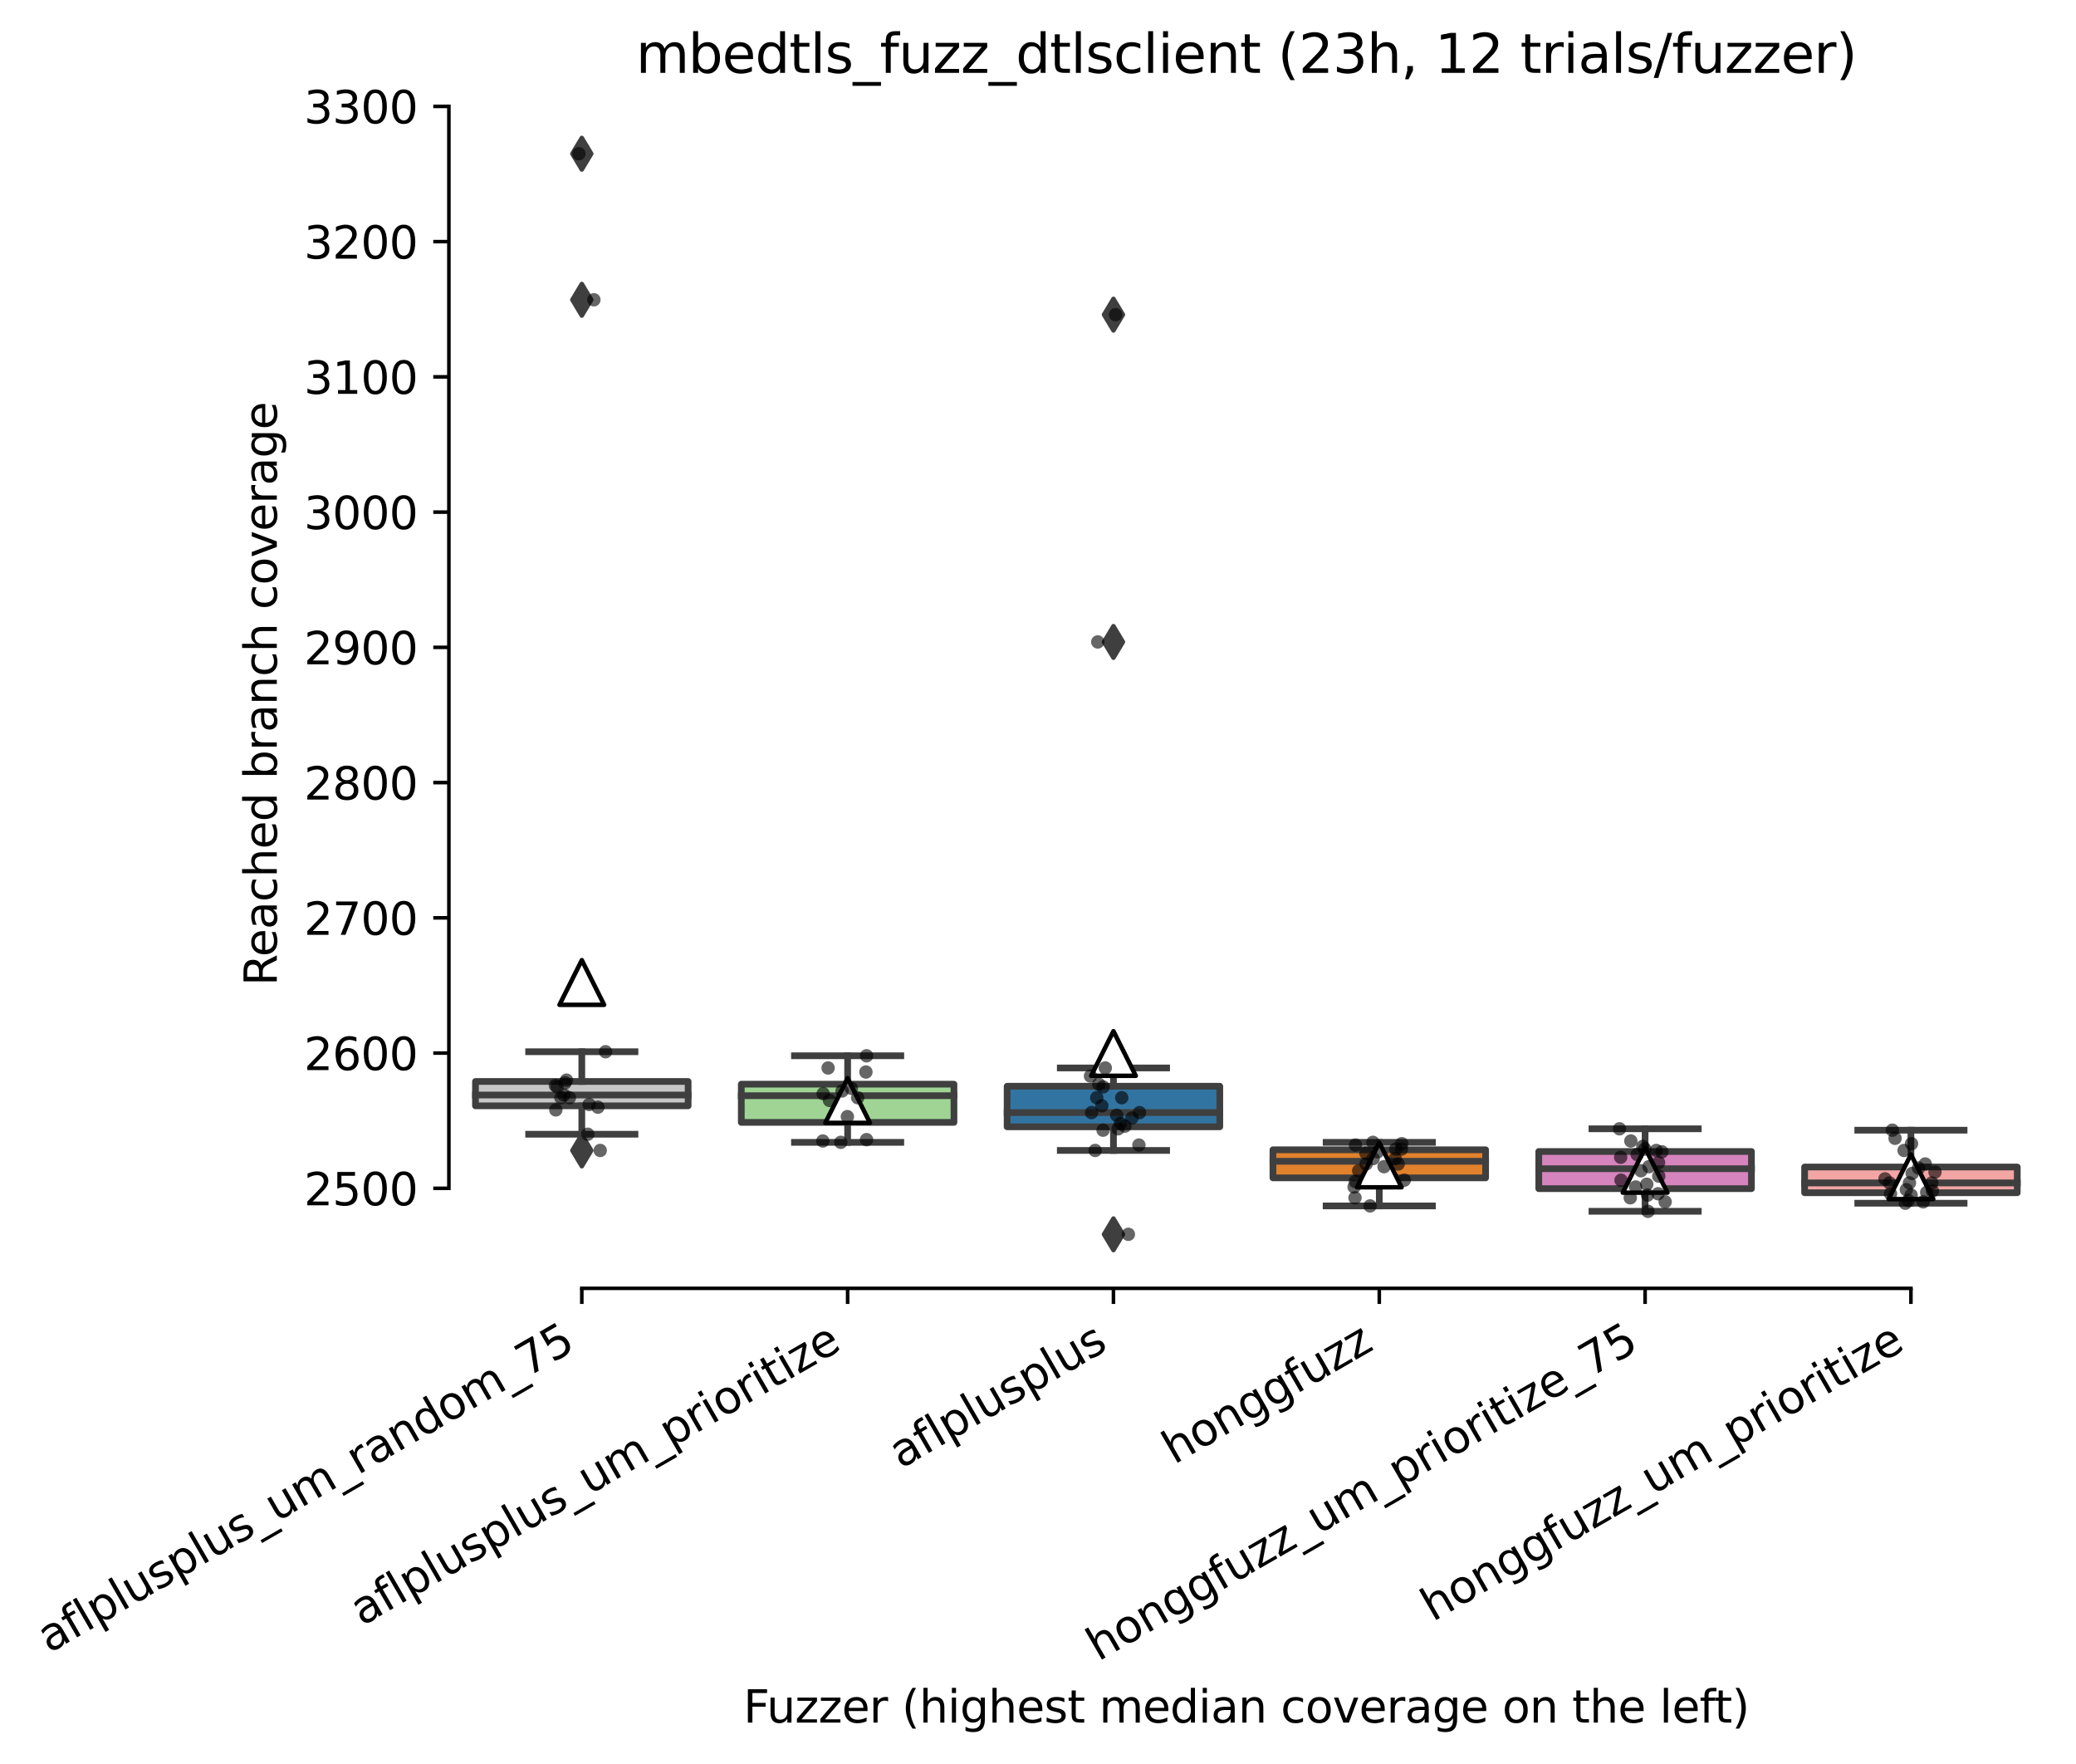 <?xml version="1.0" encoding="utf-8" standalone="no"?>
<!DOCTYPE svg PUBLIC "-//W3C//DTD SVG 1.1//EN"
  "http://www.w3.org/Graphics/SVG/1.1/DTD/svg11.dtd">
<svg xmlns:xlink="http://www.w3.org/1999/xlink" width="464.83pt" height="394.927pt" viewBox="0 0 464.83 394.927" xmlns="http://www.w3.org/2000/svg" version="1.1">
 <defs>
  <style type="text/css">*{stroke-linejoin: round; stroke-linecap: butt}</style>
 </defs>
 <g id="figure_1">
  <g id="patch_1">
   <path d="M -0 394.927 
L 464.83 394.927 
L 464.83 0 
L -0 0 
z
" style="fill: #ffffff"/>
  </g>
  <g id="axes_1">
   <g id="patch_2">
    <path d="M 100.51 288.43 
L 457.63 288.43 
L 457.63 22.318 
L 100.51 22.318 
z
" style="fill: #ffffff"/>
   </g>
   <g id="patch_3">
    <path d="M 106.462 247.57 
L 154.078 247.57 
L 154.078 242.12 
L 106.462 242.12 
L 106.462 247.57 
z
" clip-path="url(#p83f9a3f279)" style="fill: #c7c7c7; stroke: #3f3f3f; stroke-width: 1.5; stroke-linejoin: miter"/>
   </g>
   <g id="patch_4">
    <path d="M 165.982 251.279 
L 213.598 251.279 
L 213.598 242.726 
L 165.982 242.726 
L 165.982 251.279 
z
" clip-path="url(#p83f9a3f279)" style="fill: #9fd495; stroke: #3f3f3f; stroke-width: 1.5; stroke-linejoin: miter"/>
   </g>
   <g id="patch_5">
    <path d="M 225.502 252.263 
L 273.118 252.263 
L 273.118 243.18 
L 225.502 243.18 
L 225.502 252.263 
z
" clip-path="url(#p83f9a3f279)" style="fill: #3274a1; stroke: #3f3f3f; stroke-width: 1.5; stroke-linejoin: miter"/>
   </g>
   <g id="patch_6">
    <path d="M 285.022 263.693 
L 332.638 263.693 
L 332.638 257.41 
L 285.022 257.41 
L 285.022 263.693 
z
" clip-path="url(#p83f9a3f279)" style="fill: #e1812c; stroke: #3f3f3f; stroke-width: 1.5; stroke-linejoin: miter"/>
   </g>
   <g id="patch_7">
    <path d="M 344.542 266.115 
L 392.158 266.115 
L 392.158 257.789 
L 344.542 257.789 
L 344.542 266.115 
z
" clip-path="url(#p83f9a3f279)" style="fill: #d684bd; stroke: #3f3f3f; stroke-width: 1.5; stroke-linejoin: miter"/>
   </g>
   <g id="patch_8">
    <path d="M 404.062 267.024 
L 451.678 267.024 
L 451.678 261.271 
L 404.062 261.271 
L 404.062 267.024 
z
" clip-path="url(#p83f9a3f279)" style="fill: #f2a5a3; stroke: #3f3f3f; stroke-width: 1.5; stroke-linejoin: miter"/>
   </g>
   <g id="matplotlib.axis_1">
    <g id="xtick_1">
     <g id="line2d_1">
      <defs>
       <path id="mcf704b67f2" d="M 0 0 
L 0 3.5 
" style="stroke: #000000; stroke-width: 0.8"/>
      </defs>
      <g>
       <use xlink:href="#mcf704b67f2" x="130.27" y="288.43" style="stroke: #000000; stroke-width: 0.8"/>
      </g>
     </g>
     <g id="text_1">
      <!-- aflplusplus_um_random_75 -->
      <g transform="translate(10.999 370.191)rotate(-30)scale(0.1 -0.1)">
       <defs>
        <path id="DejaVuSans-61" d="M 2194 1759 
Q 1497 1759 1228 1600 
Q 959 1441 959 1056 
Q 959 750 1161 570 
Q 1363 391 1709 391 
Q 2188 391 2477 730 
Q 2766 1069 2766 1631 
L 2766 1759 
L 2194 1759 
z
M 3341 1997 
L 3341 0 
L 2766 0 
L 2766 531 
Q 2569 213 2275 61 
Q 1981 -91 1556 -91 
Q 1019 -91 701 211 
Q 384 513 384 1019 
Q 384 1609 779 1909 
Q 1175 2209 1959 2209 
L 2766 2209 
L 2766 2266 
Q 2766 2663 2505 2880 
Q 2244 3097 1772 3097 
Q 1472 3097 1187 3025 
Q 903 2953 641 2809 
L 641 3341 
Q 956 3463 1253 3523 
Q 1550 3584 1831 3584 
Q 2591 3584 2966 3190 
Q 3341 2797 3341 1997 
z
" transform="scale(0.016)"/>
        <path id="DejaVuSans-66" d="M 2375 4863 
L 2375 4384 
L 1825 4384 
Q 1516 4384 1395 4259 
Q 1275 4134 1275 3809 
L 1275 3500 
L 2222 3500 
L 2222 3053 
L 1275 3053 
L 1275 0 
L 697 0 
L 697 3053 
L 147 3053 
L 147 3500 
L 697 3500 
L 697 3744 
Q 697 4328 969 4595 
Q 1241 4863 1831 4863 
L 2375 4863 
z
" transform="scale(0.016)"/>
        <path id="DejaVuSans-6c" d="M 603 4863 
L 1178 4863 
L 1178 0 
L 603 0 
L 603 4863 
z
" transform="scale(0.016)"/>
        <path id="DejaVuSans-70" d="M 1159 525 
L 1159 -1331 
L 581 -1331 
L 581 3500 
L 1159 3500 
L 1159 2969 
Q 1341 3281 1617 3432 
Q 1894 3584 2278 3584 
Q 2916 3584 3314 3078 
Q 3713 2572 3713 1747 
Q 3713 922 3314 415 
Q 2916 -91 2278 -91 
Q 1894 -91 1617 61 
Q 1341 213 1159 525 
z
M 3116 1747 
Q 3116 2381 2855 2742 
Q 2594 3103 2138 3103 
Q 1681 3103 1420 2742 
Q 1159 2381 1159 1747 
Q 1159 1113 1420 752 
Q 1681 391 2138 391 
Q 2594 391 2855 752 
Q 3116 1113 3116 1747 
z
" transform="scale(0.016)"/>
        <path id="DejaVuSans-75" d="M 544 1381 
L 544 3500 
L 1119 3500 
L 1119 1403 
Q 1119 906 1312 657 
Q 1506 409 1894 409 
Q 2359 409 2629 706 
Q 2900 1003 2900 1516 
L 2900 3500 
L 3475 3500 
L 3475 0 
L 2900 0 
L 2900 538 
Q 2691 219 2414 64 
Q 2138 -91 1772 -91 
Q 1169 -91 856 284 
Q 544 659 544 1381 
z
M 1991 3584 
L 1991 3584 
z
" transform="scale(0.016)"/>
        <path id="DejaVuSans-73" d="M 2834 3397 
L 2834 2853 
Q 2591 2978 2328 3040 
Q 2066 3103 1784 3103 
Q 1356 3103 1142 2972 
Q 928 2841 928 2578 
Q 928 2378 1081 2264 
Q 1234 2150 1697 2047 
L 1894 2003 
Q 2506 1872 2764 1633 
Q 3022 1394 3022 966 
Q 3022 478 2636 193 
Q 2250 -91 1575 -91 
Q 1294 -91 989 -36 
Q 684 19 347 128 
L 347 722 
Q 666 556 975 473 
Q 1284 391 1588 391 
Q 1994 391 2212 530 
Q 2431 669 2431 922 
Q 2431 1156 2273 1281 
Q 2116 1406 1581 1522 
L 1381 1569 
Q 847 1681 609 1914 
Q 372 2147 372 2553 
Q 372 3047 722 3315 
Q 1072 3584 1716 3584 
Q 2034 3584 2315 3537 
Q 2597 3491 2834 3397 
z
" transform="scale(0.016)"/>
        <path id="DejaVuSans-5f" d="M 3263 -1063 
L 3263 -1509 
L -63 -1509 
L -63 -1063 
L 3263 -1063 
z
" transform="scale(0.016)"/>
        <path id="DejaVuSans-6d" d="M 3328 2828 
Q 3544 3216 3844 3400 
Q 4144 3584 4550 3584 
Q 5097 3584 5394 3201 
Q 5691 2819 5691 2113 
L 5691 0 
L 5113 0 
L 5113 2094 
Q 5113 2597 4934 2840 
Q 4756 3084 4391 3084 
Q 3944 3084 3684 2787 
Q 3425 2491 3425 1978 
L 3425 0 
L 2847 0 
L 2847 2094 
Q 2847 2600 2669 2842 
Q 2491 3084 2119 3084 
Q 1678 3084 1418 2786 
Q 1159 2488 1159 1978 
L 1159 0 
L 581 0 
L 581 3500 
L 1159 3500 
L 1159 2956 
Q 1356 3278 1631 3431 
Q 1906 3584 2284 3584 
Q 2666 3584 2933 3390 
Q 3200 3197 3328 2828 
z
" transform="scale(0.016)"/>
        <path id="DejaVuSans-72" d="M 2631 2963 
Q 2534 3019 2420 3045 
Q 2306 3072 2169 3072 
Q 1681 3072 1420 2755 
Q 1159 2438 1159 1844 
L 1159 0 
L 581 0 
L 581 3500 
L 1159 3500 
L 1159 2956 
Q 1341 3275 1631 3429 
Q 1922 3584 2338 3584 
Q 2397 3584 2469 3576 
Q 2541 3569 2628 3553 
L 2631 2963 
z
" transform="scale(0.016)"/>
        <path id="DejaVuSans-6e" d="M 3513 2113 
L 3513 0 
L 2938 0 
L 2938 2094 
Q 2938 2591 2744 2837 
Q 2550 3084 2163 3084 
Q 1697 3084 1428 2787 
Q 1159 2491 1159 1978 
L 1159 0 
L 581 0 
L 581 3500 
L 1159 3500 
L 1159 2956 
Q 1366 3272 1645 3428 
Q 1925 3584 2291 3584 
Q 2894 3584 3203 3211 
Q 3513 2838 3513 2113 
z
" transform="scale(0.016)"/>
        <path id="DejaVuSans-64" d="M 2906 2969 
L 2906 4863 
L 3481 4863 
L 3481 0 
L 2906 0 
L 2906 525 
Q 2725 213 2448 61 
Q 2172 -91 1784 -91 
Q 1150 -91 751 415 
Q 353 922 353 1747 
Q 353 2572 751 3078 
Q 1150 3584 1784 3584 
Q 2172 3584 2448 3432 
Q 2725 3281 2906 2969 
z
M 947 1747 
Q 947 1113 1208 752 
Q 1469 391 1925 391 
Q 2381 391 2643 752 
Q 2906 1113 2906 1747 
Q 2906 2381 2643 2742 
Q 2381 3103 1925 3103 
Q 1469 3103 1208 2742 
Q 947 2381 947 1747 
z
" transform="scale(0.016)"/>
        <path id="DejaVuSans-6f" d="M 1959 3097 
Q 1497 3097 1228 2736 
Q 959 2375 959 1747 
Q 959 1119 1226 758 
Q 1494 397 1959 397 
Q 2419 397 2687 759 
Q 2956 1122 2956 1747 
Q 2956 2369 2687 2733 
Q 2419 3097 1959 3097 
z
M 1959 3584 
Q 2709 3584 3137 3096 
Q 3566 2609 3566 1747 
Q 3566 888 3137 398 
Q 2709 -91 1959 -91 
Q 1206 -91 779 398 
Q 353 888 353 1747 
Q 353 2609 779 3096 
Q 1206 3584 1959 3584 
z
" transform="scale(0.016)"/>
        <path id="DejaVuSans-37" d="M 525 4666 
L 3525 4666 
L 3525 4397 
L 1831 0 
L 1172 0 
L 2766 4134 
L 525 4134 
L 525 4666 
z
" transform="scale(0.016)"/>
        <path id="DejaVuSans-35" d="M 691 4666 
L 3169 4666 
L 3169 4134 
L 1269 4134 
L 1269 2991 
Q 1406 3038 1543 3061 
Q 1681 3084 1819 3084 
Q 2600 3084 3056 2656 
Q 3513 2228 3513 1497 
Q 3513 744 3044 326 
Q 2575 -91 1722 -91 
Q 1428 -91 1123 -41 
Q 819 9 494 109 
L 494 744 
Q 775 591 1075 516 
Q 1375 441 1709 441 
Q 2250 441 2565 725 
Q 2881 1009 2881 1497 
Q 2881 1984 2565 2268 
Q 2250 2553 1709 2553 
Q 1456 2553 1204 2497 
Q 953 2441 691 2322 
L 691 4666 
z
" transform="scale(0.016)"/>
       </defs>
       <use xlink:href="#DejaVuSans-61"/>
       <use xlink:href="#DejaVuSans-66" x="61.279"/>
       <use xlink:href="#DejaVuSans-6c" x="96.484"/>
       <use xlink:href="#DejaVuSans-70" x="124.268"/>
       <use xlink:href="#DejaVuSans-6c" x="187.744"/>
       <use xlink:href="#DejaVuSans-75" x="215.527"/>
       <use xlink:href="#DejaVuSans-73" x="278.906"/>
       <use xlink:href="#DejaVuSans-70" x="331.006"/>
       <use xlink:href="#DejaVuSans-6c" x="394.482"/>
       <use xlink:href="#DejaVuSans-75" x="422.266"/>
       <use xlink:href="#DejaVuSans-73" x="485.645"/>
       <use xlink:href="#DejaVuSans-5f" x="537.744"/>
       <use xlink:href="#DejaVuSans-75" x="587.744"/>
       <use xlink:href="#DejaVuSans-6d" x="651.123"/>
       <use xlink:href="#DejaVuSans-5f" x="748.535"/>
       <use xlink:href="#DejaVuSans-72" x="798.535"/>
       <use xlink:href="#DejaVuSans-61" x="839.648"/>
       <use xlink:href="#DejaVuSans-6e" x="900.928"/>
       <use xlink:href="#DejaVuSans-64" x="964.307"/>
       <use xlink:href="#DejaVuSans-6f" x="1027.783"/>
       <use xlink:href="#DejaVuSans-6d" x="1088.965"/>
       <use xlink:href="#DejaVuSans-5f" x="1186.377"/>
       <use xlink:href="#DejaVuSans-37" x="1236.377"/>
       <use xlink:href="#DejaVuSans-35" x="1300"/>
      </g>
     </g>
    </g>
    <g id="xtick_2">
     <g id="line2d_2">
      <g>
       <use xlink:href="#mcf704b67f2" x="189.79" y="288.43" style="stroke: #000000; stroke-width: 0.8"/>
      </g>
     </g>
     <g id="text_2">
      <!-- aflplusplus_um_prioritize -->
      <g transform="translate(81.054 364.109)rotate(-30)scale(0.1 -0.1)">
       <defs>
        <path id="DejaVuSans-69" d="M 603 3500 
L 1178 3500 
L 1178 0 
L 603 0 
L 603 3500 
z
M 603 4863 
L 1178 4863 
L 1178 4134 
L 603 4134 
L 603 4863 
z
" transform="scale(0.016)"/>
        <path id="DejaVuSans-74" d="M 1172 4494 
L 1172 3500 
L 2356 3500 
L 2356 3053 
L 1172 3053 
L 1172 1153 
Q 1172 725 1289 603 
Q 1406 481 1766 481 
L 2356 481 
L 2356 0 
L 1766 0 
Q 1100 0 847 248 
Q 594 497 594 1153 
L 594 3053 
L 172 3053 
L 172 3500 
L 594 3500 
L 594 4494 
L 1172 4494 
z
" transform="scale(0.016)"/>
        <path id="DejaVuSans-7a" d="M 353 3500 
L 3084 3500 
L 3084 2975 
L 922 459 
L 3084 459 
L 3084 0 
L 275 0 
L 275 525 
L 2438 3041 
L 353 3041 
L 353 3500 
z
" transform="scale(0.016)"/>
        <path id="DejaVuSans-65" d="M 3597 1894 
L 3597 1613 
L 953 1613 
Q 991 1019 1311 708 
Q 1631 397 2203 397 
Q 2534 397 2845 478 
Q 3156 559 3463 722 
L 3463 178 
Q 3153 47 2828 -22 
Q 2503 -91 2169 -91 
Q 1331 -91 842 396 
Q 353 884 353 1716 
Q 353 2575 817 3079 
Q 1281 3584 2069 3584 
Q 2775 3584 3186 3129 
Q 3597 2675 3597 1894 
z
M 3022 2063 
Q 3016 2534 2758 2815 
Q 2500 3097 2075 3097 
Q 1594 3097 1305 2825 
Q 1016 2553 972 2059 
L 3022 2063 
z
" transform="scale(0.016)"/>
       </defs>
       <use xlink:href="#DejaVuSans-61"/>
       <use xlink:href="#DejaVuSans-66" x="61.279"/>
       <use xlink:href="#DejaVuSans-6c" x="96.484"/>
       <use xlink:href="#DejaVuSans-70" x="124.268"/>
       <use xlink:href="#DejaVuSans-6c" x="187.744"/>
       <use xlink:href="#DejaVuSans-75" x="215.527"/>
       <use xlink:href="#DejaVuSans-73" x="278.906"/>
       <use xlink:href="#DejaVuSans-70" x="331.006"/>
       <use xlink:href="#DejaVuSans-6c" x="394.482"/>
       <use xlink:href="#DejaVuSans-75" x="422.266"/>
       <use xlink:href="#DejaVuSans-73" x="485.645"/>
       <use xlink:href="#DejaVuSans-5f" x="537.744"/>
       <use xlink:href="#DejaVuSans-75" x="587.744"/>
       <use xlink:href="#DejaVuSans-6d" x="651.123"/>
       <use xlink:href="#DejaVuSans-5f" x="748.535"/>
       <use xlink:href="#DejaVuSans-70" x="798.535"/>
       <use xlink:href="#DejaVuSans-72" x="862.012"/>
       <use xlink:href="#DejaVuSans-69" x="903.125"/>
       <use xlink:href="#DejaVuSans-6f" x="930.908"/>
       <use xlink:href="#DejaVuSans-72" x="992.09"/>
       <use xlink:href="#DejaVuSans-69" x="1033.203"/>
       <use xlink:href="#DejaVuSans-74" x="1060.986"/>
       <use xlink:href="#DejaVuSans-69" x="1100.195"/>
       <use xlink:href="#DejaVuSans-7a" x="1127.979"/>
       <use xlink:href="#DejaVuSans-65" x="1180.469"/>
      </g>
     </g>
    </g>
    <g id="xtick_3">
     <g id="line2d_3">
      <g>
       <use xlink:href="#mcf704b67f2" x="249.31" y="288.43" style="stroke: #000000; stroke-width: 0.8"/>
      </g>
     </g>
     <g id="text_3">
      <!-- aflplusplus -->
      <g transform="translate(201.701 328.897)rotate(-30)scale(0.1 -0.1)">
       <use xlink:href="#DejaVuSans-61"/>
       <use xlink:href="#DejaVuSans-66" x="61.279"/>
       <use xlink:href="#DejaVuSans-6c" x="96.484"/>
       <use xlink:href="#DejaVuSans-70" x="124.268"/>
       <use xlink:href="#DejaVuSans-6c" x="187.744"/>
       <use xlink:href="#DejaVuSans-75" x="215.527"/>
       <use xlink:href="#DejaVuSans-73" x="278.906"/>
       <use xlink:href="#DejaVuSans-70" x="331.006"/>
       <use xlink:href="#DejaVuSans-6c" x="394.482"/>
       <use xlink:href="#DejaVuSans-75" x="422.266"/>
       <use xlink:href="#DejaVuSans-73" x="485.645"/>
      </g>
     </g>
    </g>
    <g id="xtick_4">
     <g id="line2d_4">
      <g>
       <use xlink:href="#mcf704b67f2" x="308.83" y="288.43" style="stroke: #000000; stroke-width: 0.8"/>
      </g>
     </g>
     <g id="text_4">
      <!-- honggfuzz -->
      <g transform="translate(262.891 327.933)rotate(-30)scale(0.1 -0.1)">
       <defs>
        <path id="DejaVuSans-68" d="M 3513 2113 
L 3513 0 
L 2938 0 
L 2938 2094 
Q 2938 2591 2744 2837 
Q 2550 3084 2163 3084 
Q 1697 3084 1428 2787 
Q 1159 2491 1159 1978 
L 1159 0 
L 581 0 
L 581 4863 
L 1159 4863 
L 1159 2956 
Q 1366 3272 1645 3428 
Q 1925 3584 2291 3584 
Q 2894 3584 3203 3211 
Q 3513 2838 3513 2113 
z
" transform="scale(0.016)"/>
        <path id="DejaVuSans-67" d="M 2906 1791 
Q 2906 2416 2648 2759 
Q 2391 3103 1925 3103 
Q 1463 3103 1205 2759 
Q 947 2416 947 1791 
Q 947 1169 1205 825 
Q 1463 481 1925 481 
Q 2391 481 2648 825 
Q 2906 1169 2906 1791 
z
M 3481 434 
Q 3481 -459 3084 -895 
Q 2688 -1331 1869 -1331 
Q 1566 -1331 1297 -1286 
Q 1028 -1241 775 -1147 
L 775 -588 
Q 1028 -725 1275 -790 
Q 1522 -856 1778 -856 
Q 2344 -856 2625 -561 
Q 2906 -266 2906 331 
L 2906 616 
Q 2728 306 2450 153 
Q 2172 0 1784 0 
Q 1141 0 747 490 
Q 353 981 353 1791 
Q 353 2603 747 3093 
Q 1141 3584 1784 3584 
Q 2172 3584 2450 3431 
Q 2728 3278 2906 2969 
L 2906 3500 
L 3481 3500 
L 3481 434 
z
" transform="scale(0.016)"/>
       </defs>
       <use xlink:href="#DejaVuSans-68"/>
       <use xlink:href="#DejaVuSans-6f" x="63.379"/>
       <use xlink:href="#DejaVuSans-6e" x="124.561"/>
       <use xlink:href="#DejaVuSans-67" x="187.939"/>
       <use xlink:href="#DejaVuSans-67" x="251.416"/>
       <use xlink:href="#DejaVuSans-66" x="314.893"/>
       <use xlink:href="#DejaVuSans-75" x="350.098"/>
       <use xlink:href="#DejaVuSans-7a" x="413.477"/>
       <use xlink:href="#DejaVuSans-7a" x="465.967"/>
      </g>
     </g>
    </g>
    <g id="xtick_5">
     <g id="line2d_5">
      <g>
       <use xlink:href="#mcf704b67f2" x="368.35" y="288.43" style="stroke: #000000; stroke-width: 0.8"/>
      </g>
     </g>
     <g id="text_5">
      <!-- honggfuzz_um_prioritize_75 -->
      <g transform="translate(245.933 372.007)rotate(-30)scale(0.1 -0.1)">
       <use xlink:href="#DejaVuSans-68"/>
       <use xlink:href="#DejaVuSans-6f" x="63.379"/>
       <use xlink:href="#DejaVuSans-6e" x="124.561"/>
       <use xlink:href="#DejaVuSans-67" x="187.939"/>
       <use xlink:href="#DejaVuSans-67" x="251.416"/>
       <use xlink:href="#DejaVuSans-66" x="314.893"/>
       <use xlink:href="#DejaVuSans-75" x="350.098"/>
       <use xlink:href="#DejaVuSans-7a" x="413.477"/>
       <use xlink:href="#DejaVuSans-7a" x="465.967"/>
       <use xlink:href="#DejaVuSans-5f" x="518.457"/>
       <use xlink:href="#DejaVuSans-75" x="568.457"/>
       <use xlink:href="#DejaVuSans-6d" x="631.836"/>
       <use xlink:href="#DejaVuSans-5f" x="729.248"/>
       <use xlink:href="#DejaVuSans-70" x="779.248"/>
       <use xlink:href="#DejaVuSans-72" x="842.725"/>
       <use xlink:href="#DejaVuSans-69" x="883.838"/>
       <use xlink:href="#DejaVuSans-6f" x="911.621"/>
       <use xlink:href="#DejaVuSans-72" x="972.803"/>
       <use xlink:href="#DejaVuSans-69" x="1013.916"/>
       <use xlink:href="#DejaVuSans-74" x="1041.699"/>
       <use xlink:href="#DejaVuSans-69" x="1080.908"/>
       <use xlink:href="#DejaVuSans-7a" x="1108.691"/>
       <use xlink:href="#DejaVuSans-65" x="1161.182"/>
       <use xlink:href="#DejaVuSans-5f" x="1222.705"/>
       <use xlink:href="#DejaVuSans-37" x="1272.705"/>
       <use xlink:href="#DejaVuSans-35" x="1336.328"/>
      </g>
     </g>
    </g>
    <g id="xtick_6">
     <g id="line2d_6">
      <g>
       <use xlink:href="#mcf704b67f2" x="427.87" y="288.43" style="stroke: #000000; stroke-width: 0.8"/>
      </g>
     </g>
     <g id="text_6">
      <!-- honggfuzz_um_prioritize -->
      <g transform="translate(320.803 363.145)rotate(-30)scale(0.1 -0.1)">
       <use xlink:href="#DejaVuSans-68"/>
       <use xlink:href="#DejaVuSans-6f" x="63.379"/>
       <use xlink:href="#DejaVuSans-6e" x="124.561"/>
       <use xlink:href="#DejaVuSans-67" x="187.939"/>
       <use xlink:href="#DejaVuSans-67" x="251.416"/>
       <use xlink:href="#DejaVuSans-66" x="314.893"/>
       <use xlink:href="#DejaVuSans-75" x="350.098"/>
       <use xlink:href="#DejaVuSans-7a" x="413.477"/>
       <use xlink:href="#DejaVuSans-7a" x="465.967"/>
       <use xlink:href="#DejaVuSans-5f" x="518.457"/>
       <use xlink:href="#DejaVuSans-75" x="568.457"/>
       <use xlink:href="#DejaVuSans-6d" x="631.836"/>
       <use xlink:href="#DejaVuSans-5f" x="729.248"/>
       <use xlink:href="#DejaVuSans-70" x="779.248"/>
       <use xlink:href="#DejaVuSans-72" x="842.725"/>
       <use xlink:href="#DejaVuSans-69" x="883.838"/>
       <use xlink:href="#DejaVuSans-6f" x="911.621"/>
       <use xlink:href="#DejaVuSans-72" x="972.803"/>
       <use xlink:href="#DejaVuSans-69" x="1013.916"/>
       <use xlink:href="#DejaVuSans-74" x="1041.699"/>
       <use xlink:href="#DejaVuSans-69" x="1080.908"/>
       <use xlink:href="#DejaVuSans-7a" x="1108.691"/>
       <use xlink:href="#DejaVuSans-65" x="1161.182"/>
      </g>
     </g>
    </g>
    <g id="text_7">
     <!-- Fuzzer (highest median coverage on the left) -->
     <g transform="translate(166.452 385.648)scale(0.1 -0.1)">
      <defs>
       <path id="DejaVuSans-46" d="M 628 4666 
L 3309 4666 
L 3309 4134 
L 1259 4134 
L 1259 2759 
L 3109 2759 
L 3109 2228 
L 1259 2228 
L 1259 0 
L 628 0 
L 628 4666 
z
" transform="scale(0.016)"/>
       <path id="DejaVuSans-20" transform="scale(0.016)"/>
       <path id="DejaVuSans-28" d="M 1984 4856 
Q 1566 4138 1362 3434 
Q 1159 2731 1159 2009 
Q 1159 1288 1364 580 
Q 1569 -128 1984 -844 
L 1484 -844 
Q 1016 -109 783 600 
Q 550 1309 550 2009 
Q 550 2706 781 3412 
Q 1013 4119 1484 4856 
L 1984 4856 
z
" transform="scale(0.016)"/>
       <path id="DejaVuSans-63" d="M 3122 3366 
L 3122 2828 
Q 2878 2963 2633 3030 
Q 2388 3097 2138 3097 
Q 1578 3097 1268 2742 
Q 959 2388 959 1747 
Q 959 1106 1268 751 
Q 1578 397 2138 397 
Q 2388 397 2633 464 
Q 2878 531 3122 666 
L 3122 134 
Q 2881 22 2623 -34 
Q 2366 -91 2075 -91 
Q 1284 -91 818 406 
Q 353 903 353 1747 
Q 353 2603 823 3093 
Q 1294 3584 2113 3584 
Q 2378 3584 2631 3529 
Q 2884 3475 3122 3366 
z
" transform="scale(0.016)"/>
       <path id="DejaVuSans-76" d="M 191 3500 
L 800 3500 
L 1894 563 
L 2988 3500 
L 3597 3500 
L 2284 0 
L 1503 0 
L 191 3500 
z
" transform="scale(0.016)"/>
       <path id="DejaVuSans-29" d="M 513 4856 
L 1013 4856 
Q 1481 4119 1714 3412 
Q 1947 2706 1947 2009 
Q 1947 1309 1714 600 
Q 1481 -109 1013 -844 
L 513 -844 
Q 928 -128 1133 580 
Q 1338 1288 1338 2009 
Q 1338 2731 1133 3434 
Q 928 4138 513 4856 
z
" transform="scale(0.016)"/>
      </defs>
      <use xlink:href="#DejaVuSans-46"/>
      <use xlink:href="#DejaVuSans-75" x="52.02"/>
      <use xlink:href="#DejaVuSans-7a" x="115.398"/>
      <use xlink:href="#DejaVuSans-7a" x="167.889"/>
      <use xlink:href="#DejaVuSans-65" x="220.379"/>
      <use xlink:href="#DejaVuSans-72" x="281.902"/>
      <use xlink:href="#DejaVuSans-20" x="323.016"/>
      <use xlink:href="#DejaVuSans-28" x="354.803"/>
      <use xlink:href="#DejaVuSans-68" x="393.816"/>
      <use xlink:href="#DejaVuSans-69" x="457.195"/>
      <use xlink:href="#DejaVuSans-67" x="484.979"/>
      <use xlink:href="#DejaVuSans-68" x="548.455"/>
      <use xlink:href="#DejaVuSans-65" x="611.834"/>
      <use xlink:href="#DejaVuSans-73" x="673.357"/>
      <use xlink:href="#DejaVuSans-74" x="725.457"/>
      <use xlink:href="#DejaVuSans-20" x="764.666"/>
      <use xlink:href="#DejaVuSans-6d" x="796.453"/>
      <use xlink:href="#DejaVuSans-65" x="893.865"/>
      <use xlink:href="#DejaVuSans-64" x="955.389"/>
      <use xlink:href="#DejaVuSans-69" x="1018.865"/>
      <use xlink:href="#DejaVuSans-61" x="1046.648"/>
      <use xlink:href="#DejaVuSans-6e" x="1107.928"/>
      <use xlink:href="#DejaVuSans-20" x="1171.307"/>
      <use xlink:href="#DejaVuSans-63" x="1203.094"/>
      <use xlink:href="#DejaVuSans-6f" x="1258.074"/>
      <use xlink:href="#DejaVuSans-76" x="1319.256"/>
      <use xlink:href="#DejaVuSans-65" x="1378.436"/>
      <use xlink:href="#DejaVuSans-72" x="1439.959"/>
      <use xlink:href="#DejaVuSans-61" x="1481.072"/>
      <use xlink:href="#DejaVuSans-67" x="1542.352"/>
      <use xlink:href="#DejaVuSans-65" x="1605.828"/>
      <use xlink:href="#DejaVuSans-20" x="1667.352"/>
      <use xlink:href="#DejaVuSans-6f" x="1699.139"/>
      <use xlink:href="#DejaVuSans-6e" x="1760.32"/>
      <use xlink:href="#DejaVuSans-20" x="1823.699"/>
      <use xlink:href="#DejaVuSans-74" x="1855.486"/>
      <use xlink:href="#DejaVuSans-68" x="1894.695"/>
      <use xlink:href="#DejaVuSans-65" x="1958.074"/>
      <use xlink:href="#DejaVuSans-20" x="2019.598"/>
      <use xlink:href="#DejaVuSans-6c" x="2051.385"/>
      <use xlink:href="#DejaVuSans-65" x="2079.168"/>
      <use xlink:href="#DejaVuSans-66" x="2140.691"/>
      <use xlink:href="#DejaVuSans-74" x="2174.146"/>
      <use xlink:href="#DejaVuSans-29" x="2213.355"/>
     </g>
    </g>
   </g>
   <g id="matplotlib.axis_2">
    <g id="ytick_1">
     <g id="line2d_7">
      <defs>
       <path id="m2b47df0159" d="M 0 0 
L -3.5 0 
" style="stroke: #000000; stroke-width: 0.8"/>
      </defs>
      <g>
       <use xlink:href="#m2b47df0159" x="100.51" y="266.04" style="stroke: #000000; stroke-width: 0.8"/>
      </g>
     </g>
     <g id="text_8">
      <!-- 2500 -->
      <g transform="translate(68.06 269.839)scale(0.1 -0.1)">
       <defs>
        <path id="DejaVuSans-32" d="M 1228 531 
L 3431 531 
L 3431 0 
L 469 0 
L 469 531 
Q 828 903 1448 1529 
Q 2069 2156 2228 2338 
Q 2531 2678 2651 2914 
Q 2772 3150 2772 3378 
Q 2772 3750 2511 3984 
Q 2250 4219 1831 4219 
Q 1534 4219 1204 4116 
Q 875 4013 500 3803 
L 500 4441 
Q 881 4594 1212 4672 
Q 1544 4750 1819 4750 
Q 2544 4750 2975 4387 
Q 3406 4025 3406 3419 
Q 3406 3131 3298 2873 
Q 3191 2616 2906 2266 
Q 2828 2175 2409 1742 
Q 1991 1309 1228 531 
z
" transform="scale(0.016)"/>
        <path id="DejaVuSans-30" d="M 2034 4250 
Q 1547 4250 1301 3770 
Q 1056 3291 1056 2328 
Q 1056 1369 1301 889 
Q 1547 409 2034 409 
Q 2525 409 2770 889 
Q 3016 1369 3016 2328 
Q 3016 3291 2770 3770 
Q 2525 4250 2034 4250 
z
M 2034 4750 
Q 2819 4750 3233 4129 
Q 3647 3509 3647 2328 
Q 3647 1150 3233 529 
Q 2819 -91 2034 -91 
Q 1250 -91 836 529 
Q 422 1150 422 2328 
Q 422 3509 836 4129 
Q 1250 4750 2034 4750 
z
" transform="scale(0.016)"/>
       </defs>
       <use xlink:href="#DejaVuSans-32"/>
       <use xlink:href="#DejaVuSans-35" x="63.623"/>
       <use xlink:href="#DejaVuSans-30" x="127.246"/>
       <use xlink:href="#DejaVuSans-30" x="190.869"/>
      </g>
     </g>
    </g>
    <g id="ytick_2">
     <g id="line2d_8">
      <g>
       <use xlink:href="#m2b47df0159" x="100.51" y="235.762" style="stroke: #000000; stroke-width: 0.8"/>
      </g>
     </g>
     <g id="text_9">
      <!-- 2600 -->
      <g transform="translate(68.06 239.561)scale(0.1 -0.1)">
       <defs>
        <path id="DejaVuSans-36" d="M 2113 2584 
Q 1688 2584 1439 2293 
Q 1191 2003 1191 1497 
Q 1191 994 1439 701 
Q 1688 409 2113 409 
Q 2538 409 2786 701 
Q 3034 994 3034 1497 
Q 3034 2003 2786 2293 
Q 2538 2584 2113 2584 
z
M 3366 4563 
L 3366 3988 
Q 3128 4100 2886 4159 
Q 2644 4219 2406 4219 
Q 1781 4219 1451 3797 
Q 1122 3375 1075 2522 
Q 1259 2794 1537 2939 
Q 1816 3084 2150 3084 
Q 2853 3084 3261 2657 
Q 3669 2231 3669 1497 
Q 3669 778 3244 343 
Q 2819 -91 2113 -91 
Q 1303 -91 875 529 
Q 447 1150 447 2328 
Q 447 3434 972 4092 
Q 1497 4750 2381 4750 
Q 2619 4750 2861 4703 
Q 3103 4656 3366 4563 
z
" transform="scale(0.016)"/>
       </defs>
       <use xlink:href="#DejaVuSans-32"/>
       <use xlink:href="#DejaVuSans-36" x="63.623"/>
       <use xlink:href="#DejaVuSans-30" x="127.246"/>
       <use xlink:href="#DejaVuSans-30" x="190.869"/>
      </g>
     </g>
    </g>
    <g id="ytick_3">
     <g id="line2d_9">
      <g>
       <use xlink:href="#m2b47df0159" x="100.51" y="205.484" style="stroke: #000000; stroke-width: 0.8"/>
      </g>
     </g>
     <g id="text_10">
      <!-- 2700 -->
      <g transform="translate(68.06 209.283)scale(0.1 -0.1)">
       <use xlink:href="#DejaVuSans-32"/>
       <use xlink:href="#DejaVuSans-37" x="63.623"/>
       <use xlink:href="#DejaVuSans-30" x="127.246"/>
       <use xlink:href="#DejaVuSans-30" x="190.869"/>
      </g>
     </g>
    </g>
    <g id="ytick_4">
     <g id="line2d_10">
      <g>
       <use xlink:href="#m2b47df0159" x="100.51" y="175.206" style="stroke: #000000; stroke-width: 0.8"/>
      </g>
     </g>
     <g id="text_11">
      <!-- 2800 -->
      <g transform="translate(68.06 179.005)scale(0.1 -0.1)">
       <defs>
        <path id="DejaVuSans-38" d="M 2034 2216 
Q 1584 2216 1326 1975 
Q 1069 1734 1069 1313 
Q 1069 891 1326 650 
Q 1584 409 2034 409 
Q 2484 409 2743 651 
Q 3003 894 3003 1313 
Q 3003 1734 2745 1975 
Q 2488 2216 2034 2216 
z
M 1403 2484 
Q 997 2584 770 2862 
Q 544 3141 544 3541 
Q 544 4100 942 4425 
Q 1341 4750 2034 4750 
Q 2731 4750 3128 4425 
Q 3525 4100 3525 3541 
Q 3525 3141 3298 2862 
Q 3072 2584 2669 2484 
Q 3125 2378 3379 2068 
Q 3634 1759 3634 1313 
Q 3634 634 3220 271 
Q 2806 -91 2034 -91 
Q 1263 -91 848 271 
Q 434 634 434 1313 
Q 434 1759 690 2068 
Q 947 2378 1403 2484 
z
M 1172 3481 
Q 1172 3119 1398 2916 
Q 1625 2713 2034 2713 
Q 2441 2713 2670 2916 
Q 2900 3119 2900 3481 
Q 2900 3844 2670 4047 
Q 2441 4250 2034 4250 
Q 1625 4250 1398 4047 
Q 1172 3844 1172 3481 
z
" transform="scale(0.016)"/>
       </defs>
       <use xlink:href="#DejaVuSans-32"/>
       <use xlink:href="#DejaVuSans-38" x="63.623"/>
       <use xlink:href="#DejaVuSans-30" x="127.246"/>
       <use xlink:href="#DejaVuSans-30" x="190.869"/>
      </g>
     </g>
    </g>
    <g id="ytick_5">
     <g id="line2d_11">
      <g>
       <use xlink:href="#m2b47df0159" x="100.51" y="144.928" style="stroke: #000000; stroke-width: 0.8"/>
      </g>
     </g>
     <g id="text_12">
      <!-- 2900 -->
      <g transform="translate(68.06 148.727)scale(0.1 -0.1)">
       <defs>
        <path id="DejaVuSans-39" d="M 703 97 
L 703 672 
Q 941 559 1184 500 
Q 1428 441 1663 441 
Q 2288 441 2617 861 
Q 2947 1281 2994 2138 
Q 2813 1869 2534 1725 
Q 2256 1581 1919 1581 
Q 1219 1581 811 2004 
Q 403 2428 403 3163 
Q 403 3881 828 4315 
Q 1253 4750 1959 4750 
Q 2769 4750 3195 4129 
Q 3622 3509 3622 2328 
Q 3622 1225 3098 567 
Q 2575 -91 1691 -91 
Q 1453 -91 1209 -44 
Q 966 3 703 97 
z
M 1959 2075 
Q 2384 2075 2632 2365 
Q 2881 2656 2881 3163 
Q 2881 3666 2632 3958 
Q 2384 4250 1959 4250 
Q 1534 4250 1286 3958 
Q 1038 3666 1038 3163 
Q 1038 2656 1286 2365 
Q 1534 2075 1959 2075 
z
" transform="scale(0.016)"/>
       </defs>
       <use xlink:href="#DejaVuSans-32"/>
       <use xlink:href="#DejaVuSans-39" x="63.623"/>
       <use xlink:href="#DejaVuSans-30" x="127.246"/>
       <use xlink:href="#DejaVuSans-30" x="190.869"/>
      </g>
     </g>
    </g>
    <g id="ytick_6">
     <g id="line2d_12">
      <g>
       <use xlink:href="#m2b47df0159" x="100.51" y="114.65" style="stroke: #000000; stroke-width: 0.8"/>
      </g>
     </g>
     <g id="text_13">
      <!-- 3000 -->
      <g transform="translate(68.06 118.45)scale(0.1 -0.1)">
       <defs>
        <path id="DejaVuSans-33" d="M 2597 2516 
Q 3050 2419 3304 2112 
Q 3559 1806 3559 1356 
Q 3559 666 3084 287 
Q 2609 -91 1734 -91 
Q 1441 -91 1130 -33 
Q 819 25 488 141 
L 488 750 
Q 750 597 1062 519 
Q 1375 441 1716 441 
Q 2309 441 2620 675 
Q 2931 909 2931 1356 
Q 2931 1769 2642 2001 
Q 2353 2234 1838 2234 
L 1294 2234 
L 1294 2753 
L 1863 2753 
Q 2328 2753 2575 2939 
Q 2822 3125 2822 3475 
Q 2822 3834 2567 4026 
Q 2313 4219 1838 4219 
Q 1578 4219 1281 4162 
Q 984 4106 628 3988 
L 628 4550 
Q 988 4650 1302 4700 
Q 1616 4750 1894 4750 
Q 2613 4750 3031 4423 
Q 3450 4097 3450 3541 
Q 3450 3153 3228 2886 
Q 3006 2619 2597 2516 
z
" transform="scale(0.016)"/>
       </defs>
       <use xlink:href="#DejaVuSans-33"/>
       <use xlink:href="#DejaVuSans-30" x="63.623"/>
       <use xlink:href="#DejaVuSans-30" x="127.246"/>
       <use xlink:href="#DejaVuSans-30" x="190.869"/>
      </g>
     </g>
    </g>
    <g id="ytick_7">
     <g id="line2d_13">
      <g>
       <use xlink:href="#m2b47df0159" x="100.51" y="84.373" style="stroke: #000000; stroke-width: 0.8"/>
      </g>
     </g>
     <g id="text_14">
      <!-- 3100 -->
      <g transform="translate(68.06 88.172)scale(0.1 -0.1)">
       <defs>
        <path id="DejaVuSans-31" d="M 794 531 
L 1825 531 
L 1825 4091 
L 703 3866 
L 703 4441 
L 1819 4666 
L 2450 4666 
L 2450 531 
L 3481 531 
L 3481 0 
L 794 0 
L 794 531 
z
" transform="scale(0.016)"/>
       </defs>
       <use xlink:href="#DejaVuSans-33"/>
       <use xlink:href="#DejaVuSans-31" x="63.623"/>
       <use xlink:href="#DejaVuSans-30" x="127.246"/>
       <use xlink:href="#DejaVuSans-30" x="190.869"/>
      </g>
     </g>
    </g>
    <g id="ytick_8">
     <g id="line2d_14">
      <g>
       <use xlink:href="#m2b47df0159" x="100.51" y="54.095" style="stroke: #000000; stroke-width: 0.8"/>
      </g>
     </g>
     <g id="text_15">
      <!-- 3200 -->
      <g transform="translate(68.06 57.894)scale(0.1 -0.1)">
       <use xlink:href="#DejaVuSans-33"/>
       <use xlink:href="#DejaVuSans-32" x="63.623"/>
       <use xlink:href="#DejaVuSans-30" x="127.246"/>
       <use xlink:href="#DejaVuSans-30" x="190.869"/>
      </g>
     </g>
    </g>
    <g id="ytick_9">
     <g id="line2d_15">
      <g>
       <use xlink:href="#m2b47df0159" x="100.51" y="23.817" style="stroke: #000000; stroke-width: 0.8"/>
      </g>
     </g>
     <g id="text_16">
      <!-- 3300 -->
      <g transform="translate(68.06 27.616)scale(0.1 -0.1)">
       <use xlink:href="#DejaVuSans-33"/>
       <use xlink:href="#DejaVuSans-33" x="63.623"/>
       <use xlink:href="#DejaVuSans-30" x="127.246"/>
       <use xlink:href="#DejaVuSans-30" x="190.869"/>
      </g>
     </g>
    </g>
    <g id="text_17">
     <!-- Reached branch coverage -->
     <g transform="translate(61.98 220.706)rotate(-90)scale(0.1 -0.1)">
      <defs>
       <path id="DejaVuSans-52" d="M 2841 2188 
Q 3044 2119 3236 1894 
Q 3428 1669 3622 1275 
L 4263 0 
L 3584 0 
L 2988 1197 
Q 2756 1666 2539 1819 
Q 2322 1972 1947 1972 
L 1259 1972 
L 1259 0 
L 628 0 
L 628 4666 
L 2053 4666 
Q 2853 4666 3247 4331 
Q 3641 3997 3641 3322 
Q 3641 2881 3436 2590 
Q 3231 2300 2841 2188 
z
M 1259 4147 
L 1259 2491 
L 2053 2491 
Q 2509 2491 2742 2702 
Q 2975 2913 2975 3322 
Q 2975 3731 2742 3939 
Q 2509 4147 2053 4147 
L 1259 4147 
z
" transform="scale(0.016)"/>
       <path id="DejaVuSans-62" d="M 3116 1747 
Q 3116 2381 2855 2742 
Q 2594 3103 2138 3103 
Q 1681 3103 1420 2742 
Q 1159 2381 1159 1747 
Q 1159 1113 1420 752 
Q 1681 391 2138 391 
Q 2594 391 2855 752 
Q 3116 1113 3116 1747 
z
M 1159 2969 
Q 1341 3281 1617 3432 
Q 1894 3584 2278 3584 
Q 2916 3584 3314 3078 
Q 3713 2572 3713 1747 
Q 3713 922 3314 415 
Q 2916 -91 2278 -91 
Q 1894 -91 1617 61 
Q 1341 213 1159 525 
L 1159 0 
L 581 0 
L 581 4863 
L 1159 4863 
L 1159 2969 
z
" transform="scale(0.016)"/>
      </defs>
      <use xlink:href="#DejaVuSans-52"/>
      <use xlink:href="#DejaVuSans-65" x="64.982"/>
      <use xlink:href="#DejaVuSans-61" x="126.506"/>
      <use xlink:href="#DejaVuSans-63" x="187.785"/>
      <use xlink:href="#DejaVuSans-68" x="242.766"/>
      <use xlink:href="#DejaVuSans-65" x="306.145"/>
      <use xlink:href="#DejaVuSans-64" x="367.668"/>
      <use xlink:href="#DejaVuSans-20" x="431.145"/>
      <use xlink:href="#DejaVuSans-62" x="462.932"/>
      <use xlink:href="#DejaVuSans-72" x="526.408"/>
      <use xlink:href="#DejaVuSans-61" x="567.521"/>
      <use xlink:href="#DejaVuSans-6e" x="628.801"/>
      <use xlink:href="#DejaVuSans-63" x="692.18"/>
      <use xlink:href="#DejaVuSans-68" x="747.16"/>
      <use xlink:href="#DejaVuSans-20" x="810.539"/>
      <use xlink:href="#DejaVuSans-63" x="842.326"/>
      <use xlink:href="#DejaVuSans-6f" x="897.307"/>
      <use xlink:href="#DejaVuSans-76" x="958.488"/>
      <use xlink:href="#DejaVuSans-65" x="1017.668"/>
      <use xlink:href="#DejaVuSans-72" x="1079.191"/>
      <use xlink:href="#DejaVuSans-61" x="1120.305"/>
      <use xlink:href="#DejaVuSans-67" x="1181.584"/>
      <use xlink:href="#DejaVuSans-65" x="1245.061"/>
     </g>
    </g>
   </g>
   <g id="line2d_16">
    <path d="M 130.27 247.57 
L 130.27 253.929 
" clip-path="url(#p83f9a3f279)" style="fill: none; stroke: #3f3f3f; stroke-width: 1.5; stroke-linecap: square"/>
   </g>
   <g id="line2d_17">
    <path d="M 130.27 242.12 
L 130.27 235.459 
" clip-path="url(#p83f9a3f279)" style="fill: none; stroke: #3f3f3f; stroke-width: 1.5; stroke-linecap: square"/>
   </g>
   <g id="line2d_18">
    <path d="M 118.366 253.929 
L 142.174 253.929 
" clip-path="url(#p83f9a3f279)" style="fill: none; stroke: #3f3f3f; stroke-width: 1.5; stroke-linecap: square"/>
   </g>
   <g id="line2d_19">
    <path d="M 118.366 235.459 
L 142.174 235.459 
" clip-path="url(#p83f9a3f279)" style="fill: none; stroke: #3f3f3f; stroke-width: 1.5; stroke-linecap: square"/>
   </g>
   <g id="line2d_20">
    <defs>
     <path id="m62b56b61a8" d="M -0 3.536 
L 2.121 0 
L -0 -3.536 
L -2.121 -0 
z
" style="stroke: #3f3f3f; stroke-linejoin: miter"/>
    </defs>
    <g clip-path="url(#p83f9a3f279)">
     <use xlink:href="#m62b56b61a8" x="130.27" y="257.562" style="fill: #3f3f3f; stroke: #3f3f3f; stroke-linejoin: miter"/>
     <use xlink:href="#m62b56b61a8" x="130.27" y="67.114" style="fill: #3f3f3f; stroke: #3f3f3f; stroke-linejoin: miter"/>
     <use xlink:href="#m62b56b61a8" x="130.27" y="34.414" style="fill: #3f3f3f; stroke: #3f3f3f; stroke-linejoin: miter"/>
    </g>
   </g>
   <g id="line2d_21">
    <path d="M 189.79 251.279 
L 189.79 255.745 
" clip-path="url(#p83f9a3f279)" style="fill: none; stroke: #3f3f3f; stroke-width: 1.5; stroke-linecap: square"/>
   </g>
   <g id="line2d_22">
    <path d="M 189.79 242.726 
L 189.79 236.367 
" clip-path="url(#p83f9a3f279)" style="fill: none; stroke: #3f3f3f; stroke-width: 1.5; stroke-linecap: square"/>
   </g>
   <g id="line2d_23">
    <path d="M 177.886 255.745 
L 201.694 255.745 
" clip-path="url(#p83f9a3f279)" style="fill: none; stroke: #3f3f3f; stroke-width: 1.5; stroke-linecap: square"/>
   </g>
   <g id="line2d_24">
    <path d="M 177.886 236.367 
L 201.694 236.367 
" clip-path="url(#p83f9a3f279)" style="fill: none; stroke: #3f3f3f; stroke-width: 1.5; stroke-linecap: square"/>
   </g>
   <g id="line2d_25"/>
   <g id="line2d_26">
    <path d="M 249.31 252.263 
L 249.31 257.562 
" clip-path="url(#p83f9a3f279)" style="fill: none; stroke: #3f3f3f; stroke-width: 1.5; stroke-linecap: square"/>
   </g>
   <g id="line2d_27">
    <path d="M 249.31 243.18 
L 249.31 239.092 
" clip-path="url(#p83f9a3f279)" style="fill: none; stroke: #3f3f3f; stroke-width: 1.5; stroke-linecap: square"/>
   </g>
   <g id="line2d_28">
    <path d="M 237.406 257.562 
L 261.214 257.562 
" clip-path="url(#p83f9a3f279)" style="fill: none; stroke: #3f3f3f; stroke-width: 1.5; stroke-linecap: square"/>
   </g>
   <g id="line2d_29">
    <path d="M 237.406 239.092 
L 261.214 239.092 
" clip-path="url(#p83f9a3f279)" style="fill: none; stroke: #3f3f3f; stroke-width: 1.5; stroke-linecap: square"/>
   </g>
   <g id="line2d_30">
    <g clip-path="url(#p83f9a3f279)">
     <use xlink:href="#m62b56b61a8" x="249.31" y="276.334" style="fill: #3f3f3f; stroke: #3f3f3f; stroke-linejoin: miter"/>
     <use xlink:href="#m62b56b61a8" x="249.31" y="143.717" style="fill: #3f3f3f; stroke: #3f3f3f; stroke-linejoin: miter"/>
     <use xlink:href="#m62b56b61a8" x="249.31" y="70.445" style="fill: #3f3f3f; stroke: #3f3f3f; stroke-linejoin: miter"/>
    </g>
   </g>
   <g id="line2d_31">
    <path d="M 308.83 263.693 
L 308.83 269.976 
" clip-path="url(#p83f9a3f279)" style="fill: none; stroke: #3f3f3f; stroke-width: 1.5; stroke-linecap: square"/>
   </g>
   <g id="line2d_32">
    <path d="M 308.83 257.41 
L 308.83 255.745 
" clip-path="url(#p83f9a3f279)" style="fill: none; stroke: #3f3f3f; stroke-width: 1.5; stroke-linecap: square"/>
   </g>
   <g id="line2d_33">
    <path d="M 296.926 269.976 
L 320.734 269.976 
" clip-path="url(#p83f9a3f279)" style="fill: none; stroke: #3f3f3f; stroke-width: 1.5; stroke-linecap: square"/>
   </g>
   <g id="line2d_34">
    <path d="M 296.926 255.745 
L 320.734 255.745 
" clip-path="url(#p83f9a3f279)" style="fill: none; stroke: #3f3f3f; stroke-width: 1.5; stroke-linecap: square"/>
   </g>
   <g id="line2d_35"/>
   <g id="line2d_36">
    <path d="M 368.35 266.115 
L 368.35 271.187 
" clip-path="url(#p83f9a3f279)" style="fill: none; stroke: #3f3f3f; stroke-width: 1.5; stroke-linecap: square"/>
   </g>
   <g id="line2d_37">
    <path d="M 368.35 257.789 
L 368.35 252.717 
" clip-path="url(#p83f9a3f279)" style="fill: none; stroke: #3f3f3f; stroke-width: 1.5; stroke-linecap: square"/>
   </g>
   <g id="line2d_38">
    <path d="M 356.446 271.187 
L 380.254 271.187 
" clip-path="url(#p83f9a3f279)" style="fill: none; stroke: #3f3f3f; stroke-width: 1.5; stroke-linecap: square"/>
   </g>
   <g id="line2d_39">
    <path d="M 356.446 252.717 
L 380.254 252.717 
" clip-path="url(#p83f9a3f279)" style="fill: none; stroke: #3f3f3f; stroke-width: 1.5; stroke-linecap: square"/>
   </g>
   <g id="line2d_40"/>
   <g id="line2d_41">
    <path d="M 427.87 267.024 
L 427.87 269.37 
" clip-path="url(#p83f9a3f279)" style="fill: none; stroke: #3f3f3f; stroke-width: 1.5; stroke-linecap: square"/>
   </g>
   <g id="line2d_42">
    <path d="M 427.87 261.271 
L 427.87 253.02 
" clip-path="url(#p83f9a3f279)" style="fill: none; stroke: #3f3f3f; stroke-width: 1.5; stroke-linecap: square"/>
   </g>
   <g id="line2d_43">
    <path d="M 415.966 269.37 
L 439.774 269.37 
" clip-path="url(#p83f9a3f279)" style="fill: none; stroke: #3f3f3f; stroke-width: 1.5; stroke-linecap: square"/>
   </g>
   <g id="line2d_44">
    <path d="M 415.966 253.02 
L 439.774 253.02 
" clip-path="url(#p83f9a3f279)" style="fill: none; stroke: #3f3f3f; stroke-width: 1.5; stroke-linecap: square"/>
   </g>
   <g id="line2d_45"/>
   <g id="line2d_46">
    <path d="M 106.462 245.148 
L 154.078 245.148 
" clip-path="url(#p83f9a3f279)" style="fill: none; stroke: #3f3f3f; stroke-width: 1.5; stroke-linecap: square"/>
   </g>
   <g id="line2d_47">
    <defs>
     <path id="m1783a2ce71" d="M 0 -5 
L -5 5 
L 5 5 
z
" style="stroke: #000000; stroke-linejoin: miter"/>
    </defs>
    <g clip-path="url(#p83f9a3f279)">
     <use xlink:href="#m1783a2ce71" x="130.27" y="219.957" style="fill: #ffffff; stroke: #000000; stroke-linejoin: miter"/>
    </g>
   </g>
   <g id="line2d_48">
    <path d="M 165.982 245.299 
L 213.598 245.299 
" clip-path="url(#p83f9a3f279)" style="fill: none; stroke: #3f3f3f; stroke-width: 1.5; stroke-linecap: square"/>
   </g>
   <g id="line2d_49">
    <g clip-path="url(#p83f9a3f279)">
     <use xlink:href="#m1783a2ce71" x="189.79" y="246.384" style="fill: #ffffff; stroke: #000000; stroke-linejoin: miter"/>
    </g>
   </g>
   <g id="line2d_50">
    <path d="M 225.502 249.084 
L 273.118 249.084 
" clip-path="url(#p83f9a3f279)" style="fill: none; stroke: #3f3f3f; stroke-width: 1.5; stroke-linecap: square"/>
   </g>
   <g id="line2d_51">
    <g clip-path="url(#p83f9a3f279)">
     <use xlink:href="#m1783a2ce71" x="249.31" y="235.853" style="fill: #ffffff; stroke: #000000; stroke-linejoin: miter"/>
    </g>
   </g>
   <g id="line2d_52">
    <path d="M 285.022 259.984 
L 332.638 259.984 
" clip-path="url(#p83f9a3f279)" style="fill: none; stroke: #3f3f3f; stroke-width: 1.5; stroke-linecap: square"/>
   </g>
   <g id="line2d_53">
    <g clip-path="url(#p83f9a3f279)">
     <use xlink:href="#m1783a2ce71" x="308.83" y="260.808" style="fill: #ffffff; stroke: #000000; stroke-linejoin: miter"/>
    </g>
   </g>
   <g id="line2d_54">
    <path d="M 344.542 261.649 
L 392.158 261.649 
" clip-path="url(#p83f9a3f279)" style="fill: none; stroke: #3f3f3f; stroke-width: 1.5; stroke-linecap: square"/>
   </g>
   <g id="line2d_55">
    <g clip-path="url(#p83f9a3f279)">
     <use xlink:href="#m1783a2ce71" x="368.35" y="262.013" style="fill: #ffffff; stroke: #000000; stroke-linejoin: miter"/>
    </g>
   </g>
   <g id="line2d_56">
    <path d="M 404.062 264.829 
L 451.678 264.829 
" clip-path="url(#p83f9a3f279)" style="fill: none; stroke: #3f3f3f; stroke-width: 1.5; stroke-linecap: square"/>
   </g>
   <g id="line2d_57">
    <g clip-path="url(#p83f9a3f279)">
     <use xlink:href="#m1783a2ce71" x="427.87" y="263.451" style="fill: #ffffff; stroke: #000000; stroke-linejoin: miter"/>
    </g>
   </g>
   <g id="patch_9">
    <path d="M 100.51 266.04 
L 100.51 23.817 
" style="fill: none; stroke: #000000; stroke-width: 0.8; stroke-linejoin: miter; stroke-linecap: square"/>
   </g>
   <g id="patch_10">
    <path d="M 130.27 288.43 
L 427.87 288.43 
" style="fill: none; stroke: #000000; stroke-width: 0.8; stroke-linejoin: miter; stroke-linecap: square"/>
   </g>
   <g id="PathCollection_1">
    <defs>
     <path id="C0_0_b424e7bd6c" d="M 0 1.5 
C 0.398 1.5 0.779 1.342 1.061 1.061 
C 1.342 0.779 1.5 0.398 1.5 -0 
C 1.5 -0.398 1.342 -0.779 1.061 -1.061 
C 0.779 -1.342 0.398 -1.5 0 -1.5 
C -0.398 -1.5 -0.779 -1.342 -1.061 -1.061 
C -1.342 -0.779 -1.5 -0.398 -1.5 0 
C -1.5 0.398 -1.342 0.779 -1.061 1.061 
C -0.779 1.342 -0.398 1.5 0 1.5 
z
"/>
    </defs>
    <g clip-path="url(#p83f9a3f279)">
     <use xlink:href="#C0_0_b424e7bd6c" x="126.516" y="242.423" style="fill-opacity: 0.6"/>
    </g>
    <g clip-path="url(#p83f9a3f279)">
     <use xlink:href="#C0_0_b424e7bd6c" x="131.606" y="253.929" style="fill-opacity: 0.6"/>
    </g>
    <g clip-path="url(#p83f9a3f279)">
     <use xlink:href="#C0_0_b424e7bd6c" x="134.39" y="257.562" style="fill-opacity: 0.6"/>
    </g>
    <g clip-path="url(#p83f9a3f279)">
     <use xlink:href="#C0_0_b424e7bd6c" x="132.975" y="67.114" style="fill-opacity: 0.6"/>
    </g>
    <g clip-path="url(#p83f9a3f279)">
     <use xlink:href="#C0_0_b424e7bd6c" x="126.272" y="245.148" style="fill-opacity: 0.6"/>
    </g>
    <g clip-path="url(#p83f9a3f279)">
     <use xlink:href="#C0_0_b424e7bd6c" x="125.588" y="245.753" style="fill-opacity: 0.6"/>
    </g>
    <g clip-path="url(#p83f9a3f279)">
     <use xlink:href="#C0_0_b424e7bd6c" x="124.454" y="248.479" style="fill-opacity: 0.6"/>
    </g>
    <g clip-path="url(#p83f9a3f279)">
     <use xlink:href="#C0_0_b424e7bd6c" x="131.911" y="247.267" style="fill-opacity: 0.6"/>
    </g>
    <g clip-path="url(#p83f9a3f279)">
     <use xlink:href="#C0_0_b424e7bd6c" x="129.613" y="34.414" style="fill-opacity: 0.6"/>
    </g>
    <g clip-path="url(#p83f9a3f279)">
     <use xlink:href="#C0_0_b424e7bd6c" x="135.591" y="235.459" style="fill-opacity: 0.6"/>
    </g>
    <g clip-path="url(#p83f9a3f279)">
     <use xlink:href="#C0_0_b424e7bd6c" x="126.845" y="241.817" style="fill-opacity: 0.6"/>
    </g>
    <g clip-path="url(#p83f9a3f279)">
     <use xlink:href="#C0_0_b424e7bd6c" x="127.491" y="245.753" style="fill-opacity: 0.6"/>
    </g>
    <g clip-path="url(#p83f9a3f279)">
     <use xlink:href="#C0_0_b424e7bd6c" x="124.364" y="243.028" style="fill-opacity: 0.6"/>
    </g>
    <g clip-path="url(#p83f9a3f279)">
     <use xlink:href="#C0_0_b424e7bd6c" x="133.882" y="247.873" style="fill-opacity: 0.6"/>
    </g>
    <g clip-path="url(#p83f9a3f279)">
     <use xlink:href="#C0_0_b424e7bd6c" x="124.76" y="243.331" style="fill-opacity: 0.6"/>
    </g>
   </g>
   <g id="PathCollection_2">
    <defs>
     <path id="C1_0_26ed20ca46" d="M 0 1.5 
C 0.398 1.5 0.779 1.342 1.061 1.061 
C 1.342 0.779 1.5 0.398 1.5 -0 
C 1.5 -0.398 1.342 -0.779 1.061 -1.061 
C 0.779 -1.342 0.398 -1.5 0 -1.5 
C -0.398 -1.5 -0.779 -1.342 -1.061 -1.061 
C -1.342 -0.779 -1.5 -0.398 -1.5 0 
C -1.5 0.398 -1.342 0.779 -1.061 1.061 
C -0.779 1.342 -0.398 1.5 0 1.5 
z
"/>
    </defs>
    <g clip-path="url(#p83f9a3f279)">
     <use xlink:href="#C1_0_26ed20ca46" x="194.032" y="236.367" style="fill-opacity: 0.6"/>
    </g>
    <g clip-path="url(#p83f9a3f279)">
     <use xlink:href="#C1_0_26ed20ca46" x="193.887" y="240.001" style="fill-opacity: 0.6"/>
    </g>
    <g clip-path="url(#p83f9a3f279)">
     <use xlink:href="#C1_0_26ed20ca46" x="188.251" y="255.745" style="fill-opacity: 0.6"/>
    </g>
    <g clip-path="url(#p83f9a3f279)">
     <use xlink:href="#C1_0_26ed20ca46" x="185.419" y="239.092" style="fill-opacity: 0.6"/>
    </g>
    <g clip-path="url(#p83f9a3f279)">
     <use xlink:href="#C1_0_26ed20ca46" x="185.732" y="246.359" style="fill-opacity: 0.6"/>
    </g>
    <g clip-path="url(#p83f9a3f279)">
     <use xlink:href="#C1_0_26ed20ca46" x="189.733" y="249.992" style="fill-opacity: 0.6"/>
    </g>
    <g clip-path="url(#p83f9a3f279)">
     <use xlink:href="#C1_0_26ed20ca46" x="184.233" y="255.442" style="fill-opacity: 0.6"/>
    </g>
    <g clip-path="url(#p83f9a3f279)">
     <use xlink:href="#C1_0_26ed20ca46" x="184.316" y="244.845" style="fill-opacity: 0.6"/>
    </g>
    <g clip-path="url(#p83f9a3f279)">
     <use xlink:href="#C1_0_26ed20ca46" x="188.552" y="244.24" style="fill-opacity: 0.6"/>
    </g>
    <g clip-path="url(#p83f9a3f279)">
     <use xlink:href="#C1_0_26ed20ca46" x="190.621" y="243.634" style="fill-opacity: 0.6"/>
    </g>
    <g clip-path="url(#p83f9a3f279)">
     <use xlink:href="#C1_0_26ed20ca46" x="194.029" y="255.14" style="fill-opacity: 0.6"/>
    </g>
    <g clip-path="url(#p83f9a3f279)">
     <use xlink:href="#C1_0_26ed20ca46" x="192.043" y="245.753" style="fill-opacity: 0.6"/>
    </g>
   </g>
   <g id="PathCollection_3">
    <defs>
     <path id="C2_0_64c35f058b" d="M 0 1.5 
C 0.398 1.5 0.779 1.342 1.061 1.061 
C 1.342 0.779 1.5 0.398 1.5 -0 
C 1.5 -0.398 1.342 -0.779 1.061 -1.061 
C 0.779 -1.342 0.398 -1.5 0 -1.5 
C -0.398 -1.5 -0.779 -1.342 -1.061 -1.061 
C -1.342 -0.779 -1.5 -0.398 -1.5 0 
C -1.5 0.398 -1.342 0.779 -1.061 1.061 
C -0.779 1.342 -0.398 1.5 0 1.5 
z
"/>
    </defs>
    <g clip-path="url(#p83f9a3f279)">
     <use xlink:href="#C2_0_64c35f058b" x="245.572" y="245.753" style="fill-opacity: 0.6"/>
    </g>
    <g clip-path="url(#p83f9a3f279)">
     <use xlink:href="#C2_0_64c35f058b" x="255.009" y="256.351" style="fill-opacity: 0.6"/>
    </g>
    <g clip-path="url(#p83f9a3f279)">
     <use xlink:href="#C2_0_64c35f058b" x="246.705" y="247.57" style="fill-opacity: 0.6"/>
    </g>
    <g clip-path="url(#p83f9a3f279)">
     <use xlink:href="#C2_0_64c35f058b" x="244.41" y="249.084" style="fill-opacity: 0.6"/>
    </g>
    <g clip-path="url(#p83f9a3f279)">
     <use xlink:href="#C2_0_64c35f058b" x="250.877" y="251.506" style="fill-opacity: 0.6"/>
    </g>
    <g clip-path="url(#p83f9a3f279)">
     <use xlink:href="#C2_0_64c35f058b" x="245.8" y="143.717" style="fill-opacity: 0.6"/>
    </g>
    <g clip-path="url(#p83f9a3f279)">
     <use xlink:href="#C2_0_64c35f058b" x="244.17" y="240.909" style="fill-opacity: 0.6"/>
    </g>
    <g clip-path="url(#p83f9a3f279)">
     <use xlink:href="#C2_0_64c35f058b" x="255.147" y="249.084" style="fill-opacity: 0.6"/>
    </g>
    <g clip-path="url(#p83f9a3f279)">
     <use xlink:href="#C2_0_64c35f058b" x="253.449" y="250.295" style="fill-opacity: 0.6"/>
    </g>
    <g clip-path="url(#p83f9a3f279)">
     <use xlink:href="#C2_0_64c35f058b" x="246.985" y="253.02" style="fill-opacity: 0.6"/>
    </g>
    <g clip-path="url(#p83f9a3f279)">
     <use xlink:href="#C2_0_64c35f058b" x="247.484" y="239.092" style="fill-opacity: 0.6"/>
    </g>
    <g clip-path="url(#p83f9a3f279)">
     <use xlink:href="#C2_0_64c35f058b" x="246.019" y="242.726" style="fill-opacity: 0.6"/>
    </g>
    <g clip-path="url(#p83f9a3f279)">
     <use xlink:href="#C2_0_64c35f058b" x="250.046" y="249.69" style="fill-opacity: 0.6"/>
    </g>
    <g clip-path="url(#p83f9a3f279)">
     <use xlink:href="#C2_0_64c35f058b" x="249.773" y="70.445" style="fill-opacity: 0.6"/>
    </g>
    <g clip-path="url(#p83f9a3f279)">
     <use xlink:href="#C2_0_64c35f058b" x="250.34" y="252.717" style="fill-opacity: 0.6"/>
    </g>
    <g clip-path="url(#p83f9a3f279)">
     <use xlink:href="#C2_0_64c35f058b" x="251.879" y="252.112" style="fill-opacity: 0.6"/>
    </g>
    <g clip-path="url(#p83f9a3f279)">
     <use xlink:href="#C2_0_64c35f058b" x="252.645" y="276.334" style="fill-opacity: 0.6"/>
    </g>
    <g clip-path="url(#p83f9a3f279)">
     <use xlink:href="#C2_0_64c35f058b" x="246.994" y="243.331" style="fill-opacity: 0.6"/>
    </g>
    <g clip-path="url(#p83f9a3f279)">
     <use xlink:href="#C2_0_64c35f058b" x="245.215" y="257.562" style="fill-opacity: 0.6"/>
    </g>
    <g clip-path="url(#p83f9a3f279)">
     <use xlink:href="#C2_0_64c35f058b" x="251.164" y="245.753" style="fill-opacity: 0.6"/>
    </g>
   </g>
   <g id="PathCollection_4">
    <defs>
     <path id="C3_0_c2e322920f" d="M 0 1.5 
C 0.398 1.5 0.779 1.342 1.061 1.061 
C 1.342 0.779 1.5 0.398 1.5 -0 
C 1.5 -0.398 1.342 -0.779 1.061 -1.061 
C 0.779 -1.342 0.398 -1.5 0 -1.5 
C -0.398 -1.5 -0.779 -1.342 -1.061 -1.061 
C -1.342 -0.779 -1.5 -0.398 -1.5 0 
C -1.5 0.398 -1.342 0.779 -1.061 1.061 
C -0.779 1.342 -0.398 1.5 0 1.5 
z
"/>
    </defs>
    <g clip-path="url(#p83f9a3f279)">
     <use xlink:href="#C3_0_c2e322920f" x="312.548" y="257.259" style="fill-opacity: 0.6"/>
    </g>
    <g clip-path="url(#p83f9a3f279)">
     <use xlink:href="#C3_0_c2e322920f" x="305.839" y="258.167" style="fill-opacity: 0.6"/>
    </g>
    <g clip-path="url(#p83f9a3f279)">
     <use xlink:href="#C3_0_c2e322920f" x="303.392" y="268.159" style="fill-opacity: 0.6"/>
    </g>
    <g clip-path="url(#p83f9a3f279)">
     <use xlink:href="#C3_0_c2e322920f" x="313.057" y="260.59" style="fill-opacity: 0.6"/>
    </g>
    <g clip-path="url(#p83f9a3f279)">
     <use xlink:href="#C3_0_c2e322920f" x="309.894" y="261.195" style="fill-opacity: 0.6"/>
    </g>
    <g clip-path="url(#p83f9a3f279)">
     <use xlink:href="#C3_0_c2e322920f" x="303.19" y="265.737" style="fill-opacity: 0.6"/>
    </g>
    <g clip-path="url(#p83f9a3f279)">
     <use xlink:href="#C3_0_c2e322920f" x="303.486" y="264.526" style="fill-opacity: 0.6"/>
    </g>
    <g clip-path="url(#p83f9a3f279)">
     <use xlink:href="#C3_0_c2e322920f" x="312.402" y="259.379" style="fill-opacity: 0.6"/>
    </g>
    <g clip-path="url(#p83f9a3f279)">
     <use xlink:href="#C3_0_c2e322920f" x="308.453" y="257.865" style="fill-opacity: 0.6"/>
    </g>
    <g clip-path="url(#p83f9a3f279)">
     <use xlink:href="#C3_0_c2e322920f" x="307.466" y="259.379" style="fill-opacity: 0.6"/>
    </g>
    <g clip-path="url(#p83f9a3f279)">
     <use xlink:href="#C3_0_c2e322920f" x="304.222" y="262.104" style="fill-opacity: 0.6"/>
    </g>
    <g clip-path="url(#p83f9a3f279)">
     <use xlink:href="#C3_0_c2e322920f" x="306.775" y="269.976" style="fill-opacity: 0.6"/>
    </g>
    <g clip-path="url(#p83f9a3f279)">
     <use xlink:href="#C3_0_c2e322920f" x="313.87" y="256.048" style="fill-opacity: 0.6"/>
    </g>
    <g clip-path="url(#p83f9a3f279)">
     <use xlink:href="#C3_0_c2e322920f" x="307.404" y="255.745" style="fill-opacity: 0.6"/>
    </g>
    <g clip-path="url(#p83f9a3f279)">
     <use xlink:href="#C3_0_c2e322920f" x="314.419" y="264.223" style="fill-opacity: 0.6"/>
    </g>
    <g clip-path="url(#p83f9a3f279)">
     <use xlink:href="#C3_0_c2e322920f" x="305.889" y="260.59" style="fill-opacity: 0.6"/>
    </g>
    <g clip-path="url(#p83f9a3f279)">
     <use xlink:href="#C3_0_c2e322920f" x="303.498" y="256.351" style="fill-opacity: 0.6"/>
    </g>
    <g clip-path="url(#p83f9a3f279)">
     <use xlink:href="#C3_0_c2e322920f" x="313.791" y="257.259" style="fill-opacity: 0.6"/>
    </g>
   </g>
   <g id="PathCollection_5">
    <defs>
     <path id="C4_0_9ad89a918b" d="M 0 1.5 
C 0.398 1.5 0.779 1.342 1.061 1.061 
C 1.342 0.779 1.5 0.398 1.5 -0 
C 1.5 -0.398 1.342 -0.779 1.061 -1.061 
C 0.779 -1.342 0.398 -1.5 0 -1.5 
C -0.398 -1.5 -0.779 -1.342 -1.061 -1.061 
C -1.342 -0.779 -1.5 -0.398 -1.5 0 
C -1.5 0.398 -1.342 0.779 -1.061 1.061 
C -0.779 1.342 -0.398 1.5 0 1.5 
z
"/>
    </defs>
    <g clip-path="url(#p83f9a3f279)">
     <use xlink:href="#C4_0_9ad89a918b" x="365.154" y="255.442" style="fill-opacity: 0.6"/>
    </g>
    <g clip-path="url(#p83f9a3f279)">
     <use xlink:href="#C4_0_9ad89a918b" x="370.851" y="257.562" style="fill-opacity: 0.6"/>
    </g>
    <g clip-path="url(#p83f9a3f279)">
     <use xlink:href="#C4_0_9ad89a918b" x="366.232" y="265.737" style="fill-opacity: 0.6"/>
    </g>
    <g clip-path="url(#p83f9a3f279)">
     <use xlink:href="#C4_0_9ad89a918b" x="371.364" y="260.287" style="fill-opacity: 0.6"/>
    </g>
    <g clip-path="url(#p83f9a3f279)">
     <use xlink:href="#C4_0_9ad89a918b" x="369.216" y="261.195" style="fill-opacity: 0.6"/>
    </g>
    <g clip-path="url(#p83f9a3f279)">
     <use xlink:href="#C4_0_9ad89a918b" x="362.962" y="264.223" style="fill-opacity: 0.6"/>
    </g>
    <g clip-path="url(#p83f9a3f279)">
     <use xlink:href="#C4_0_9ad89a918b" x="368.724" y="265.131" style="fill-opacity: 0.6"/>
    </g>
    <g clip-path="url(#p83f9a3f279)">
     <use xlink:href="#C4_0_9ad89a918b" x="371.405" y="263.315" style="fill-opacity: 0.6"/>
    </g>
    <g clip-path="url(#p83f9a3f279)">
     <use xlink:href="#C4_0_9ad89a918b" x="372.114" y="257.865" style="fill-opacity: 0.6"/>
    </g>
    <g clip-path="url(#p83f9a3f279)">
     <use xlink:href="#C4_0_9ad89a918b" x="372.84" y="269.067" style="fill-opacity: 0.6"/>
    </g>
    <g clip-path="url(#p83f9a3f279)">
     <use xlink:href="#C4_0_9ad89a918b" x="367.838" y="256.654" style="fill-opacity: 0.6"/>
    </g>
    <g clip-path="url(#p83f9a3f279)">
     <use xlink:href="#C4_0_9ad89a918b" x="366.573" y="258.47" style="fill-opacity: 0.6"/>
    </g>
    <g clip-path="url(#p83f9a3f279)">
     <use xlink:href="#C4_0_9ad89a918b" x="368.279" y="257.259" style="fill-opacity: 0.6"/>
    </g>
    <g clip-path="url(#p83f9a3f279)">
     <use xlink:href="#C4_0_9ad89a918b" x="371.254" y="267.251" style="fill-opacity: 0.6"/>
    </g>
    <g clip-path="url(#p83f9a3f279)">
     <use xlink:href="#C4_0_9ad89a918b" x="368.994" y="271.187" style="fill-opacity: 0.6"/>
    </g>
    <g clip-path="url(#p83f9a3f279)">
     <use xlink:href="#C4_0_9ad89a918b" x="365.027" y="268.159" style="fill-opacity: 0.6"/>
    </g>
    <g clip-path="url(#p83f9a3f279)">
     <use xlink:href="#C4_0_9ad89a918b" x="362.88" y="259.076" style="fill-opacity: 0.6"/>
    </g>
    <g clip-path="url(#p83f9a3f279)">
     <use xlink:href="#C4_0_9ad89a918b" x="367.417" y="262.104" style="fill-opacity: 0.6"/>
    </g>
    <g clip-path="url(#p83f9a3f279)">
     <use xlink:href="#C4_0_9ad89a918b" x="368.899" y="267.554" style="fill-opacity: 0.6"/>
    </g>
    <g clip-path="url(#p83f9a3f279)">
     <use xlink:href="#C4_0_9ad89a918b" x="362.62" y="252.717" style="fill-opacity: 0.6"/>
    </g>
   </g>
   <g id="PathCollection_6">
    <defs>
     <path id="C5_0_c06290a48b" d="M 0 1.5 
C 0.398 1.5 0.779 1.342 1.061 1.061 
C 1.342 0.779 1.5 0.398 1.5 -0 
C 1.5 -0.398 1.342 -0.779 1.061 -1.061 
C 0.779 -1.342 0.398 -1.5 0 -1.5 
C -0.398 -1.5 -0.779 -1.342 -1.061 -1.061 
C -1.342 -0.779 -1.5 -0.398 -1.5 0 
C -1.5 0.398 -1.342 0.779 -1.061 1.061 
C -0.779 1.342 -0.398 1.5 0 1.5 
z
"/>
    </defs>
    <g clip-path="url(#p83f9a3f279)">
     <use xlink:href="#C5_0_c06290a48b" x="427.271" y="268.765" style="fill-opacity: 0.6"/>
    </g>
    <g clip-path="url(#p83f9a3f279)">
     <use xlink:href="#C5_0_c06290a48b" x="423.081" y="264.829" style="fill-opacity: 0.6"/>
    </g>
    <g clip-path="url(#p83f9a3f279)">
     <use xlink:href="#C5_0_c06290a48b" x="427.91" y="267.554" style="fill-opacity: 0.6"/>
    </g>
    <g clip-path="url(#p83f9a3f279)">
     <use xlink:href="#C5_0_c06290a48b" x="428.145" y="262.709" style="fill-opacity: 0.6"/>
    </g>
    <g clip-path="url(#p83f9a3f279)">
     <use xlink:href="#C5_0_c06290a48b" x="431.401" y="266.948" style="fill-opacity: 0.6"/>
    </g>
    <g clip-path="url(#p83f9a3f279)">
     <use xlink:href="#C5_0_c06290a48b" x="426.618" y="269.37" style="fill-opacity: 0.6"/>
    </g>
    <g clip-path="url(#p83f9a3f279)">
     <use xlink:href="#C5_0_c06290a48b" x="426.338" y="257.562" style="fill-opacity: 0.6"/>
    </g>
    <g clip-path="url(#p83f9a3f279)">
     <use xlink:href="#C5_0_c06290a48b" x="431.078" y="260.59" style="fill-opacity: 0.6"/>
    </g>
    <g clip-path="url(#p83f9a3f279)">
     <use xlink:href="#C5_0_c06290a48b" x="432.679" y="266.645" style="fill-opacity: 0.6"/>
    </g>
    <g clip-path="url(#p83f9a3f279)">
     <use xlink:href="#C5_0_c06290a48b" x="433.256" y="262.406" style="fill-opacity: 0.6"/>
    </g>
    <g clip-path="url(#p83f9a3f279)">
     <use xlink:href="#C5_0_c06290a48b" x="427.537" y="264.829" style="fill-opacity: 0.6"/>
    </g>
    <g clip-path="url(#p83f9a3f279)">
     <use xlink:href="#C5_0_c06290a48b" x="432.546" y="264.829" style="fill-opacity: 0.6"/>
    </g>
    <g clip-path="url(#p83f9a3f279)">
     <use xlink:href="#C5_0_c06290a48b" x="424.317" y="254.837" style="fill-opacity: 0.6"/>
    </g>
    <g clip-path="url(#p83f9a3f279)">
     <use xlink:href="#C5_0_c06290a48b" x="422.065" y="263.92" style="fill-opacity: 0.6"/>
    </g>
    <g clip-path="url(#p83f9a3f279)">
     <use xlink:href="#C5_0_c06290a48b" x="423.3" y="267.251" style="fill-opacity: 0.6"/>
    </g>
    <g clip-path="url(#p83f9a3f279)">
     <use xlink:href="#C5_0_c06290a48b" x="423.714" y="253.02" style="fill-opacity: 0.6"/>
    </g>
    <g clip-path="url(#p83f9a3f279)">
     <use xlink:href="#C5_0_c06290a48b" x="426.841" y="266.342" style="fill-opacity: 0.6"/>
    </g>
    <g clip-path="url(#p83f9a3f279)">
     <use xlink:href="#C5_0_c06290a48b" x="429.578" y="261.498" style="fill-opacity: 0.6"/>
    </g>
    <g clip-path="url(#p83f9a3f279)">
     <use xlink:href="#C5_0_c06290a48b" x="428.006" y="256.048" style="fill-opacity: 0.6"/>
    </g>
    <g clip-path="url(#p83f9a3f279)">
     <use xlink:href="#C5_0_c06290a48b" x="430.616" y="269.067" style="fill-opacity: 0.6"/>
    </g>
   </g>
   <g id="text_18">
    <!-- mbedtls_fuzz_dtlsclient (23h, 12 trials/fuzzer) -->
    <g transform="translate(142.396 16.318)scale(0.12 -0.12)">
     <defs>
      <path id="DejaVuSans-2c" d="M 750 794 
L 1409 794 
L 1409 256 
L 897 -744 
L 494 -744 
L 750 256 
L 750 794 
z
" transform="scale(0.016)"/>
      <path id="DejaVuSans-2f" d="M 1625 4666 
L 2156 4666 
L 531 -594 
L 0 -594 
L 1625 4666 
z
" transform="scale(0.016)"/>
     </defs>
     <use xlink:href="#DejaVuSans-6d"/>
     <use xlink:href="#DejaVuSans-62" x="97.412"/>
     <use xlink:href="#DejaVuSans-65" x="160.889"/>
     <use xlink:href="#DejaVuSans-64" x="222.412"/>
     <use xlink:href="#DejaVuSans-74" x="285.889"/>
     <use xlink:href="#DejaVuSans-6c" x="325.098"/>
     <use xlink:href="#DejaVuSans-73" x="352.881"/>
     <use xlink:href="#DejaVuSans-5f" x="404.98"/>
     <use xlink:href="#DejaVuSans-66" x="454.98"/>
     <use xlink:href="#DejaVuSans-75" x="490.186"/>
     <use xlink:href="#DejaVuSans-7a" x="553.564"/>
     <use xlink:href="#DejaVuSans-7a" x="606.055"/>
     <use xlink:href="#DejaVuSans-5f" x="658.545"/>
     <use xlink:href="#DejaVuSans-64" x="708.545"/>
     <use xlink:href="#DejaVuSans-74" x="772.021"/>
     <use xlink:href="#DejaVuSans-6c" x="811.23"/>
     <use xlink:href="#DejaVuSans-73" x="839.014"/>
     <use xlink:href="#DejaVuSans-63" x="891.113"/>
     <use xlink:href="#DejaVuSans-6c" x="946.094"/>
     <use xlink:href="#DejaVuSans-69" x="973.877"/>
     <use xlink:href="#DejaVuSans-65" x="1001.66"/>
     <use xlink:href="#DejaVuSans-6e" x="1063.184"/>
     <use xlink:href="#DejaVuSans-74" x="1126.562"/>
     <use xlink:href="#DejaVuSans-20" x="1165.771"/>
     <use xlink:href="#DejaVuSans-28" x="1197.559"/>
     <use xlink:href="#DejaVuSans-32" x="1236.572"/>
     <use xlink:href="#DejaVuSans-33" x="1300.195"/>
     <use xlink:href="#DejaVuSans-68" x="1363.818"/>
     <use xlink:href="#DejaVuSans-2c" x="1427.197"/>
     <use xlink:href="#DejaVuSans-20" x="1458.984"/>
     <use xlink:href="#DejaVuSans-31" x="1490.771"/>
     <use xlink:href="#DejaVuSans-32" x="1554.395"/>
     <use xlink:href="#DejaVuSans-20" x="1618.018"/>
     <use xlink:href="#DejaVuSans-74" x="1649.805"/>
     <use xlink:href="#DejaVuSans-72" x="1689.014"/>
     <use xlink:href="#DejaVuSans-69" x="1730.127"/>
     <use xlink:href="#DejaVuSans-61" x="1757.91"/>
     <use xlink:href="#DejaVuSans-6c" x="1819.189"/>
     <use xlink:href="#DejaVuSans-73" x="1846.973"/>
     <use xlink:href="#DejaVuSans-2f" x="1899.072"/>
     <use xlink:href="#DejaVuSans-66" x="1932.764"/>
     <use xlink:href="#DejaVuSans-75" x="1967.969"/>
     <use xlink:href="#DejaVuSans-7a" x="2031.348"/>
     <use xlink:href="#DejaVuSans-7a" x="2083.838"/>
     <use xlink:href="#DejaVuSans-65" x="2136.328"/>
     <use xlink:href="#DejaVuSans-72" x="2197.852"/>
     <use xlink:href="#DejaVuSans-29" x="2238.965"/>
    </g>
   </g>
  </g>
 </g>
 <defs>
  <clipPath id="p83f9a3f279">
   <rect x="100.51" y="22.318" width="357.12" height="266.112"/>
  </clipPath>
 </defs>
</svg>
